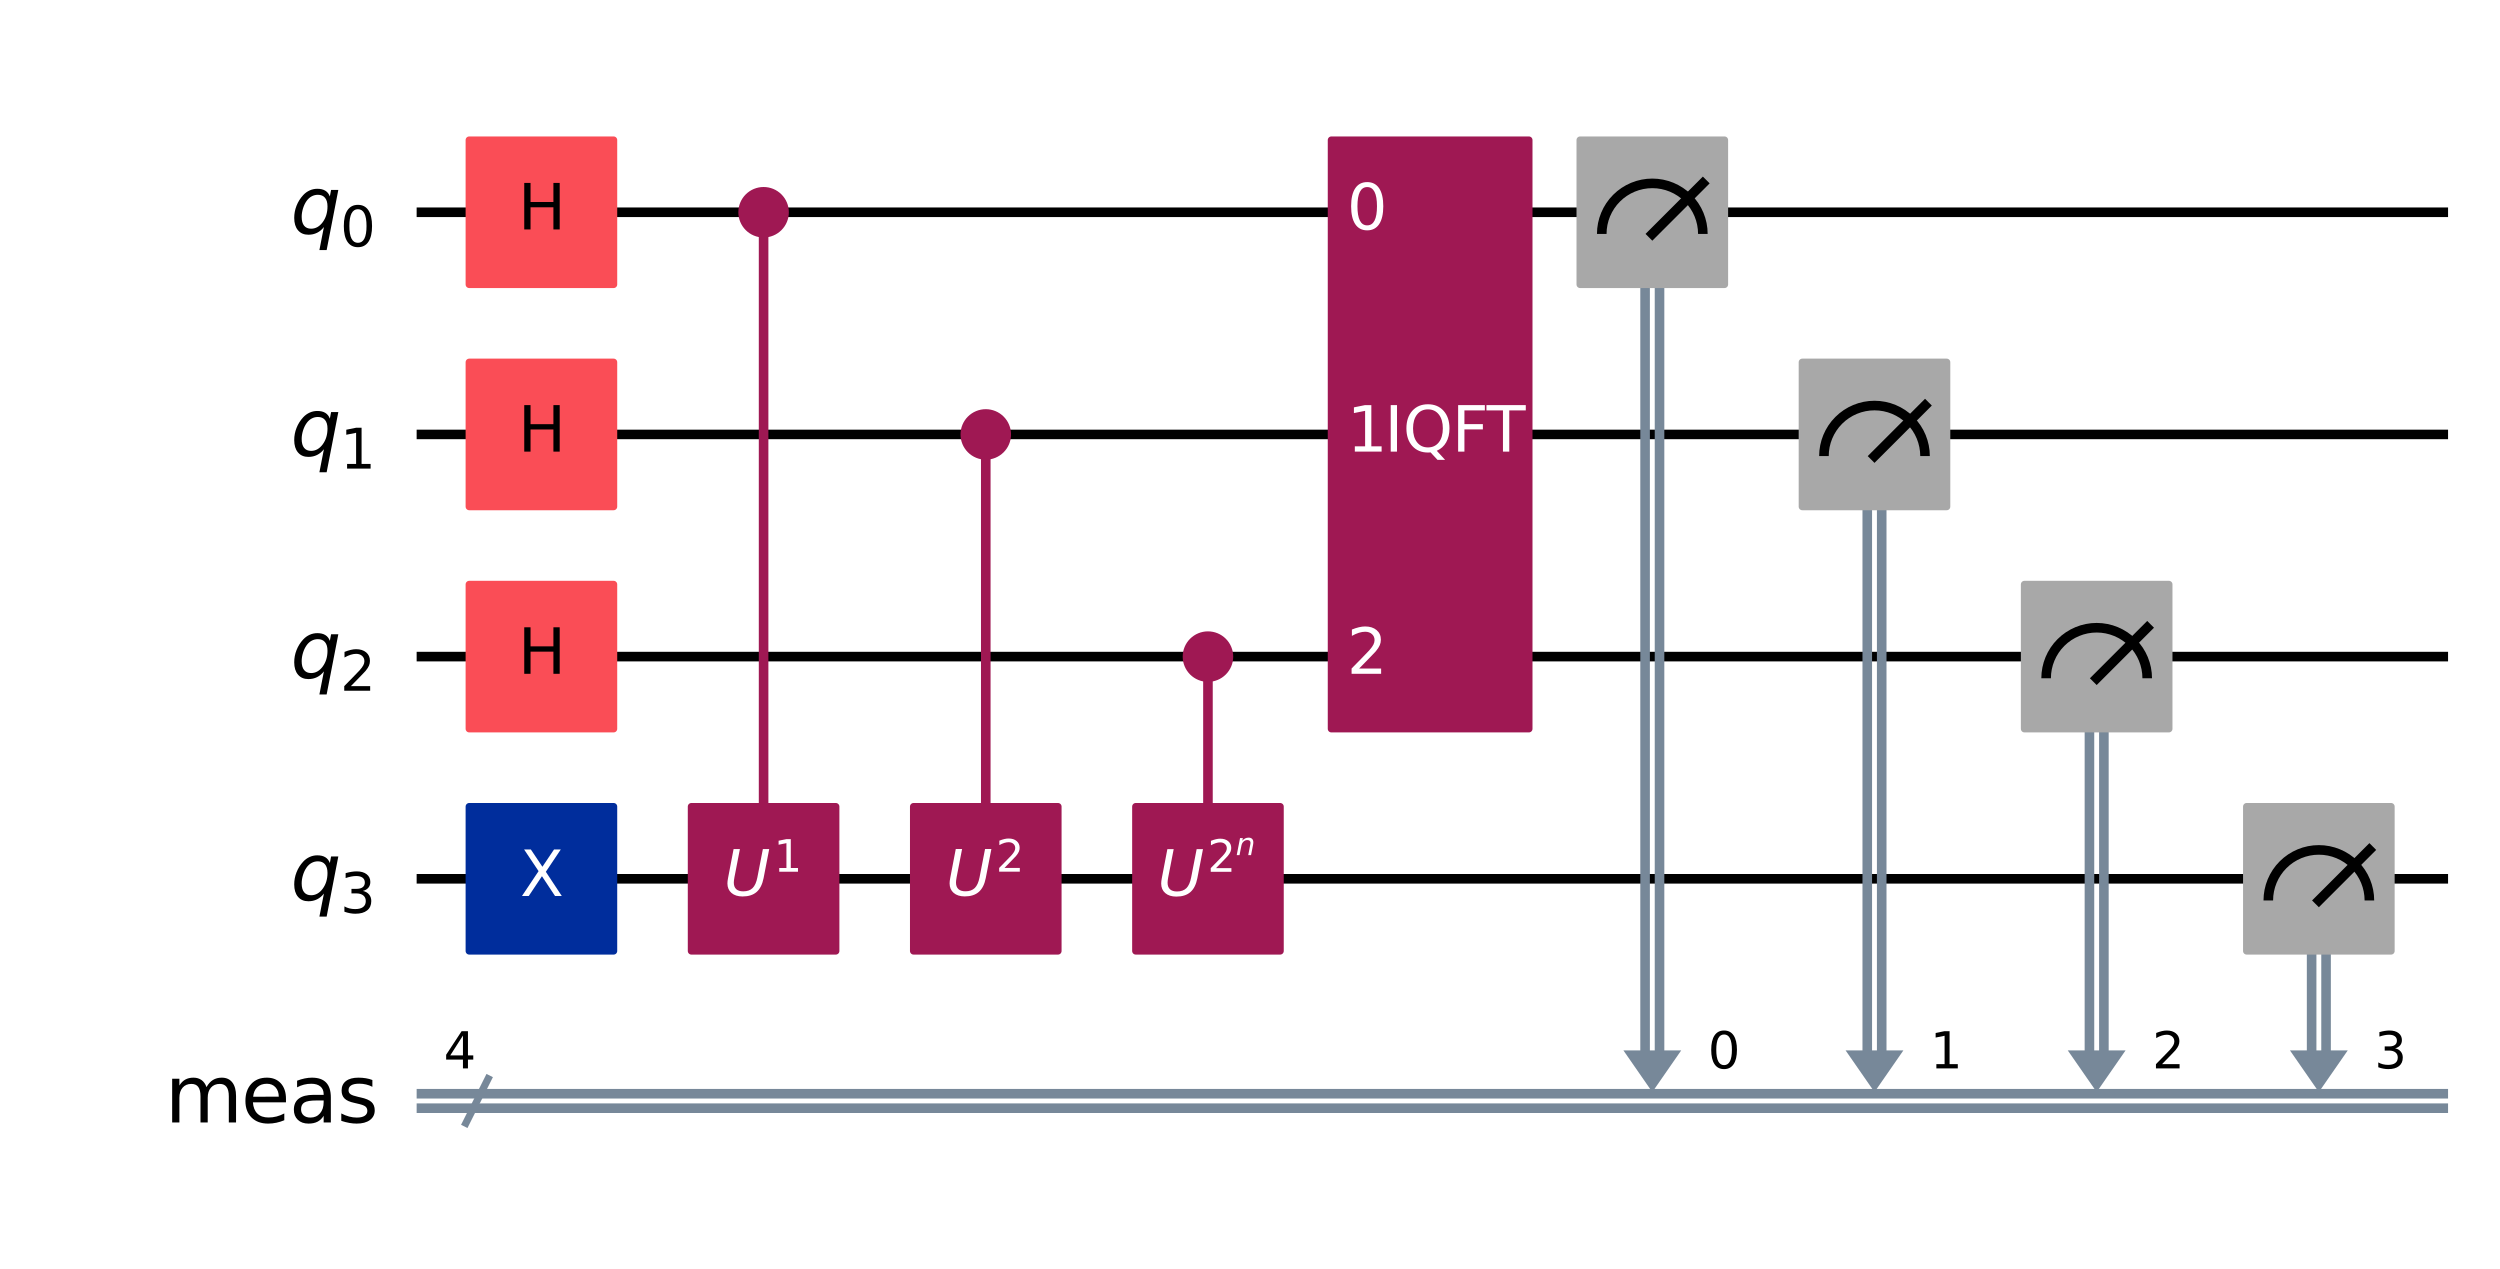 <?xml version="1.0" encoding="utf-8" standalone="no"?>
<!DOCTYPE svg PUBLIC "-//W3C//DTD SVG 1.1//EN"
  "http://www.w3.org/Graphics/SVG/1.1/DTD/svg11.dtd">
<svg xmlns:xlink="http://www.w3.org/1999/xlink" width="521.583pt" height="264.712pt" viewBox="0 0 521.583 264.712" xmlns="http://www.w3.org/2000/svg" version="1.1">
 <defs>
  <style type="text/css">*{stroke-linejoin: round; stroke-linecap: butt}</style>
 </defs>
 <g id="figure_1">
  <g id="patch_1">
   <path d="M 0 264.712 
L 521.583 264.712 
L 521.583 0 
L 0 0 
z
" style="fill: #ffffff"/>
  </g>
  <g id="axes_1">
   <g id="line2d_1">
    <path d="M 87.926 44.283 
L 509.747 44.283 
" clip-path="url(#p7ff937633e)" style="fill: none; stroke: #000000; stroke-width: 2; stroke-linecap: square"/>
   </g>
   <g id="line2d_2">
    <path d="M 87.926 90.637 
L 509.747 90.637 
" clip-path="url(#p7ff937633e)" style="fill: none; stroke: #000000; stroke-width: 2; stroke-linecap: square"/>
   </g>
   <g id="line2d_3">
    <path d="M 87.926 136.991 
L 509.747 136.991 
" clip-path="url(#p7ff937633e)" style="fill: none; stroke: #000000; stroke-width: 2; stroke-linecap: square"/>
   </g>
   <g id="line2d_4">
    <path d="M 87.926 183.345 
L 509.747 183.345 
" clip-path="url(#p7ff937633e)" style="fill: none; stroke: #000000; stroke-width: 2; stroke-linecap: square"/>
   </g>
   <g id="line2d_5">
    <path d="M 97.197 234.335 
L 101.832 225.064 
" clip-path="url(#p7ff937633e)" style="fill: none; stroke: #778899; stroke-width: 1.5; stroke-linecap: square"/>
   </g>
   <g id="line2d_6">
    <path d="M 87.926 228.193 
L 509.747 228.193 
" clip-path="url(#p7ff937633e)" style="fill: none; stroke: #778899; stroke-width: 2; stroke-linecap: square"/>
   </g>
   <g id="line2d_7">
    <path d="M 87.926 231.206 
L 509.747 231.206 
" clip-path="url(#p7ff937633e)" style="fill: none; stroke: #778899; stroke-width: 2; stroke-linecap: square"/>
   </g>
   <g id="patch_2">
    <path d="M 338.701 219.154 
L 350.753 219.154 
L 344.727 227.845 
z
" clip-path="url(#p7ff937633e)" style="fill: #778899"/>
   </g>
   <g id="patch_3">
    <path d="M 385.055 219.154 
L 397.107 219.154 
L 391.081 227.845 
z
" clip-path="url(#p7ff937633e)" style="fill: #778899"/>
   </g>
   <g id="patch_4">
    <path d="M 431.409 219.154 
L 443.461 219.154 
L 437.435 227.845 
z
" clip-path="url(#p7ff937633e)" style="fill: #778899"/>
   </g>
   <g id="patch_5">
    <path d="M 477.763 219.154 
L 489.815 219.154 
L 483.789 227.845 
z
" clip-path="url(#p7ff937633e)" style="fill: #778899"/>
   </g>
   <g id="patch_6">
    <path d="M 83.29 21.106 
L -1075.56 21.106 
L -1075.56 299.23 
L 83.29 299.23 
z
" clip-path="url(#p7ff937633e)" style="fill: #ffffff; stroke: #ffffff; stroke-width: 1.5; stroke-linejoin: miter"/>
   </g>
   <g id="line2d_8">
    <path d="M 159.311 183.345 
L 159.311 44.283 
" clip-path="url(#p7ff937633e)" style="fill: none; stroke: #9f1853; stroke-width: 2; stroke-linecap: square"/>
   </g>
   <g id="line2d_9">
    <path d="M 205.665 183.345 
L 205.665 90.637 
" clip-path="url(#p7ff937633e)" style="fill: none; stroke: #9f1853; stroke-width: 2; stroke-linecap: square"/>
   </g>
   <g id="line2d_10">
    <path d="M 252.019 183.345 
L 252.019 136.991 
" clip-path="url(#p7ff937633e)" style="fill: none; stroke: #9f1853; stroke-width: 2; stroke-linecap: square"/>
   </g>
   <g id="line2d_11">
    <path d="M 346.233 44.283 
L 346.233 219.154 
" clip-path="url(#p7ff937633e)" style="fill: none; stroke: #778899; stroke-width: 2; stroke-linecap: square"/>
   </g>
   <g id="line2d_12">
    <path d="M 343.22 44.283 
L 343.22 219.154 
" clip-path="url(#p7ff937633e)" style="fill: none; stroke: #778899; stroke-width: 2; stroke-linecap: square"/>
   </g>
   <g id="line2d_13">
    <path d="M 392.587 90.637 
L 392.587 219.154 
" clip-path="url(#p7ff937633e)" style="fill: none; stroke: #778899; stroke-width: 2; stroke-linecap: square"/>
   </g>
   <g id="line2d_14">
    <path d="M 389.574 90.637 
L 389.574 219.154 
" clip-path="url(#p7ff937633e)" style="fill: none; stroke: #778899; stroke-width: 2; stroke-linecap: square"/>
   </g>
   <g id="line2d_15">
    <path d="M 438.941 136.991 
L 438.941 219.154 
" clip-path="url(#p7ff937633e)" style="fill: none; stroke: #778899; stroke-width: 2; stroke-linecap: square"/>
   </g>
   <g id="line2d_16">
    <path d="M 435.928 136.991 
L 435.928 219.154 
" clip-path="url(#p7ff937633e)" style="fill: none; stroke: #778899; stroke-width: 2; stroke-linecap: square"/>
   </g>
   <g id="line2d_17">
    <path d="M 485.295 183.345 
L 485.295 219.154 
" clip-path="url(#p7ff937633e)" style="fill: none; stroke: #778899; stroke-width: 2; stroke-linecap: square"/>
   </g>
   <g id="line2d_18">
    <path d="M 482.282 183.345 
L 482.282 219.154 
" clip-path="url(#p7ff937633e)" style="fill: none; stroke: #778899; stroke-width: 2; stroke-linecap: square"/>
   </g>
   <g id="patch_7">
    <path d="M 97.892 59.348 
L 128.022 59.348 
L 128.022 29.218 
L 97.892 29.218 
z
" clip-path="url(#p7ff937633e)" style="fill: #fa4d56; stroke: #fa4d56; stroke-width: 1.5; stroke-linejoin: miter"/>
   </g>
   <g id="patch_8">
    <path d="M 97.892 105.702 
L 128.022 105.702 
L 128.022 75.572 
L 97.892 75.572 
z
" clip-path="url(#p7ff937633e)" style="fill: #fa4d56; stroke: #fa4d56; stroke-width: 1.5; stroke-linejoin: miter"/>
   </g>
   <g id="patch_9">
    <path d="M 97.892 152.056 
L 128.022 152.056 
L 128.022 121.926 
L 97.892 121.926 
z
" clip-path="url(#p7ff937633e)" style="fill: #fa4d56; stroke: #fa4d56; stroke-width: 1.5; stroke-linejoin: miter"/>
   </g>
   <g id="patch_10">
    <path d="M 97.892 198.41 
L 128.022 198.41 
L 128.022 168.28 
L 97.892 168.28 
z
" clip-path="url(#p7ff937633e)" style="fill: #002d9c; stroke: #002d9c; stroke-width: 1.5; stroke-linejoin: miter"/>
   </g>
   <g id="patch_11">
    <path d="M 159.311 48.803 
C 160.509 48.803 161.659 48.327 162.507 47.479 
C 163.354 46.631 163.83 45.482 163.83 44.283 
C 163.83 43.085 163.354 41.935 162.507 41.087 
C 161.659 40.24 160.509 39.764 159.311 39.764 
C 158.112 39.764 156.963 40.24 156.115 41.087 
C 155.268 41.935 154.791 43.085 154.791 44.283 
C 154.791 45.482 155.268 46.631 156.115 47.479 
C 156.963 48.327 158.112 48.803 159.311 48.803 
z
" clip-path="url(#p7ff937633e)" style="fill: #9f1853; stroke: #9f1853; stroke-width: 1.5; stroke-linejoin: miter"/>
   </g>
   <g id="patch_12">
    <path d="M 144.246 198.41 
L 174.376 198.41 
L 174.376 168.28 
L 144.246 168.28 
z
" clip-path="url(#p7ff937633e)" style="fill: #9f1853; stroke: #9f1853; stroke-width: 1.5; stroke-linejoin: miter"/>
   </g>
   <g id="patch_13">
    <path d="M 205.665 95.157 
C 206.863 95.157 208.013 94.681 208.861 93.833 
C 209.708 92.985 210.184 91.836 210.184 90.637 
C 210.184 89.439 209.708 88.289 208.861 87.441 
C 208.013 86.594 206.863 86.118 205.665 86.118 
C 204.466 86.118 203.317 86.594 202.469 87.441 
C 201.622 88.289 201.145 89.439 201.145 90.637 
C 201.145 91.836 201.622 92.985 202.469 93.833 
C 203.317 94.681 204.466 95.157 205.665 95.157 
z
" clip-path="url(#p7ff937633e)" style="fill: #9f1853; stroke: #9f1853; stroke-width: 1.5; stroke-linejoin: miter"/>
   </g>
   <g id="patch_14">
    <path d="M 190.6 198.41 
L 220.73 198.41 
L 220.73 168.28 
L 190.6 168.28 
z
" clip-path="url(#p7ff937633e)" style="fill: #9f1853; stroke: #9f1853; stroke-width: 1.5; stroke-linejoin: miter"/>
   </g>
   <g id="patch_15">
    <path d="M 252.019 141.511 
C 253.217 141.511 254.367 141.035 255.215 140.187 
C 256.062 139.339 256.538 138.19 256.538 136.991 
C 256.538 135.793 256.062 134.643 255.215 133.795 
C 254.367 132.948 253.217 132.472 252.019 132.472 
C 250.82 132.472 249.671 132.948 248.823 133.795 
C 247.976 134.643 247.499 135.793 247.499 136.991 
C 247.499 138.19 247.976 139.339 248.823 140.187 
C 249.671 141.035 250.82 141.511 252.019 141.511 
z
" clip-path="url(#p7ff937633e)" style="fill: #9f1853; stroke: #9f1853; stroke-width: 1.5; stroke-linejoin: miter"/>
   </g>
   <g id="patch_16">
    <path d="M 236.954 198.41 
L 267.084 198.41 
L 267.084 168.28 
L 236.954 168.28 
z
" clip-path="url(#p7ff937633e)" style="fill: #9f1853; stroke: #9f1853; stroke-width: 1.5; stroke-linejoin: miter"/>
   </g>
   <g id="patch_17">
    <path d="M 277.766 152.056 
L 318.98 152.056 
L 318.98 29.218 
L 277.766 29.218 
z
" clip-path="url(#p7ff937633e)" style="fill: #9f1853; stroke: #9f1853; stroke-width: 1.5; stroke-linejoin: miter"/>
   </g>
   <g id="patch_18">
    <path d="M 329.662 59.348 
L 359.792 59.348 
L 359.792 29.218 
L 329.662 29.218 
z
" clip-path="url(#p7ff937633e)" style="fill: #a8a8a8; stroke: #a8a8a8; stroke-width: 1.5; stroke-linejoin: miter"/>
   </g>
   <g id="patch_19">
    <path d="M 355.272 48.803 
C 355.272 46.007 354.161 43.323 352.184 41.346 
C 350.207 39.369 347.523 38.257 344.727 38.257 
C 341.931 38.257 339.247 39.369 337.27 41.346 
C 335.293 43.323 334.181 46.007 334.181 48.803 
" clip-path="url(#p7ff937633e)" style="fill: none; stroke: #000000; stroke-width: 2; stroke-linejoin: miter"/>
   </g>
   <g id="line2d_19">
    <path d="M 344.727 48.803 
L 355.272 38.257 
" clip-path="url(#p7ff937633e)" style="fill: none; stroke: #000000; stroke-width: 2; stroke-linecap: square"/>
   </g>
   <g id="patch_20">
    <path d="M 376.016 105.702 
L 406.146 105.702 
L 406.146 75.572 
L 376.016 75.572 
z
" clip-path="url(#p7ff937633e)" style="fill: #a8a8a8; stroke: #a8a8a8; stroke-width: 1.5; stroke-linejoin: miter"/>
   </g>
   <g id="patch_21">
    <path d="M 401.626 95.157 
C 401.626 92.361 400.515 89.677 398.538 87.7 
C 396.561 85.723 393.877 84.611 391.081 84.611 
C 388.285 84.611 385.601 85.723 383.624 87.7 
C 381.647 89.677 380.535 92.361 380.535 95.157 
" clip-path="url(#p7ff937633e)" style="fill: none; stroke: #000000; stroke-width: 2; stroke-linejoin: miter"/>
   </g>
   <g id="line2d_20">
    <path d="M 391.081 95.157 
L 401.626 84.611 
" clip-path="url(#p7ff937633e)" style="fill: none; stroke: #000000; stroke-width: 2; stroke-linecap: square"/>
   </g>
   <g id="patch_22">
    <path d="M 422.37 152.056 
L 452.5 152.056 
L 452.5 121.926 
L 422.37 121.926 
z
" clip-path="url(#p7ff937633e)" style="fill: #a8a8a8; stroke: #a8a8a8; stroke-width: 1.5; stroke-linejoin: miter"/>
   </g>
   <g id="patch_23">
    <path d="M 447.98 141.511 
C 447.98 138.715 446.869 136.031 444.892 134.054 
C 442.915 132.077 440.231 130.965 437.435 130.965 
C 434.639 130.965 431.955 132.077 429.978 134.054 
C 428.001 136.031 426.889 138.715 426.889 141.511 
" clip-path="url(#p7ff937633e)" style="fill: none; stroke: #000000; stroke-width: 2; stroke-linejoin: miter"/>
   </g>
   <g id="line2d_21">
    <path d="M 437.435 141.511 
L 447.98 130.965 
" clip-path="url(#p7ff937633e)" style="fill: none; stroke: #000000; stroke-width: 2; stroke-linecap: square"/>
   </g>
   <g id="patch_24">
    <path d="M 468.724 198.41 
L 498.854 198.41 
L 498.854 168.28 
L 468.724 168.28 
z
" clip-path="url(#p7ff937633e)" style="fill: #a8a8a8; stroke: #a8a8a8; stroke-width: 1.5; stroke-linejoin: miter"/>
   </g>
   <g id="patch_25">
    <path d="M 494.334 187.865 
C 494.334 185.069 493.223 182.385 491.246 180.408 
C 489.269 178.431 486.585 177.319 483.789 177.319 
C 480.993 177.319 478.309 178.431 476.332 180.408 
C 474.355 182.385 473.243 185.069 473.243 187.865 
" clip-path="url(#p7ff937633e)" style="fill: none; stroke: #000000; stroke-width: 2; stroke-linejoin: miter"/>
   </g>
   <g id="line2d_22">
    <path d="M 483.789 187.865 
L 494.334 177.319 
" clip-path="url(#p7ff937633e)" style="fill: none; stroke: #000000; stroke-width: 2; stroke-linecap: square"/>
   </g>
   <g id="text_1">
    <g clip-path="url(#p7ff937633e)">
     <!-- ${q}_{0}$ -->
     <g transform="translate(60.617 48.734) scale(0.163 -0.163)">
      <defs>
       <path id="DejaVuSans-Oblique-71" d="M 2669 525 
Q 2438 222 2123 65 
Q 1809 -91 1428 -91 
Q 897 -91 595 267 
Q 294 625 294 1253 
Q 294 1759 480 2231 
Q 666 2703 1013 3078 
Q 1238 3322 1530 3453 
Q 1822 3584 2144 3584 
Q 2531 3584 2781 3431 
Q 3031 3278 3144 2969 
L 3244 3494 
L 3822 3494 
L 2888 -1319 
L 2309 -1319 
L 2669 525 
z
M 891 1338 
Q 891 875 1084 633 
Q 1278 391 1644 391 
Q 2188 391 2572 911 
Q 2956 1431 2956 2175 
Q 2956 2625 2757 2864 
Q 2559 3103 2188 3103 
Q 1916 3103 1684 2976 
Q 1453 2850 1281 2606 
Q 1100 2350 995 2006 
Q 891 1663 891 1338 
z
" transform="scale(0.016)"/>
       <path id="DejaVuSans-30" d="M 2034 4250 
Q 1547 4250 1301 3770 
Q 1056 3291 1056 2328 
Q 1056 1369 1301 889 
Q 1547 409 2034 409 
Q 2525 409 2770 889 
Q 3016 1369 3016 2328 
Q 3016 3291 2770 3770 
Q 2525 4250 2034 4250 
z
M 2034 4750 
Q 2819 4750 3233 4129 
Q 3647 3509 3647 2328 
Q 3647 1150 3233 529 
Q 2819 -91 2034 -91 
Q 1250 -91 836 529 
Q 422 1150 422 2328 
Q 422 3509 836 4129 
Q 1250 4750 2034 4750 
z
" transform="scale(0.016)"/>
      </defs>
      <use xlink:href="#DejaVuSans-Oblique-71"/>
      <use xlink:href="#DejaVuSans-30" transform="translate(63.477 -16.406) scale(0.7)"/>
     </g>
    </g>
   </g>
   <g id="text_2">
    <g clip-path="url(#p7ff937633e)">
     <!-- ${q}_{1}$ -->
     <g transform="translate(60.617 95.088) scale(0.163 -0.163)">
      <defs>
       <path id="DejaVuSans-31" d="M 794 531 
L 1825 531 
L 1825 4091 
L 703 3866 
L 703 4441 
L 1819 4666 
L 2450 4666 
L 2450 531 
L 3481 531 
L 3481 0 
L 794 0 
L 794 531 
z
" transform="scale(0.016)"/>
      </defs>
      <use xlink:href="#DejaVuSans-Oblique-71"/>
      <use xlink:href="#DejaVuSans-31" transform="translate(63.477 -16.406) scale(0.7)"/>
     </g>
    </g>
   </g>
   <g id="text_3">
    <g clip-path="url(#p7ff937633e)">
     <!-- ${q}_{2}$ -->
     <g transform="translate(60.617 141.442) scale(0.163 -0.163)">
      <defs>
       <path id="DejaVuSans-32" d="M 1228 531 
L 3431 531 
L 3431 0 
L 469 0 
L 469 531 
Q 828 903 1448 1529 
Q 2069 2156 2228 2338 
Q 2531 2678 2651 2914 
Q 2772 3150 2772 3378 
Q 2772 3750 2511 3984 
Q 2250 4219 1831 4219 
Q 1534 4219 1204 4116 
Q 875 4013 500 3803 
L 500 4441 
Q 881 4594 1212 4672 
Q 1544 4750 1819 4750 
Q 2544 4750 2975 4387 
Q 3406 4025 3406 3419 
Q 3406 3131 3298 2873 
Q 3191 2616 2906 2266 
Q 2828 2175 2409 1742 
Q 1991 1309 1228 531 
z
" transform="scale(0.016)"/>
      </defs>
      <use xlink:href="#DejaVuSans-Oblique-71"/>
      <use xlink:href="#DejaVuSans-32" transform="translate(63.477 -16.406) scale(0.7)"/>
     </g>
    </g>
   </g>
   <g id="text_4">
    <g clip-path="url(#p7ff937633e)">
     <!-- ${q}_{3}$ -->
     <g transform="translate(60.617 187.796) scale(0.163 -0.163)">
      <defs>
       <path id="DejaVuSans-33" d="M 2597 2516 
Q 3050 2419 3304 2112 
Q 3559 1806 3559 1356 
Q 3559 666 3084 287 
Q 2609 -91 1734 -91 
Q 1441 -91 1130 -33 
Q 819 25 488 141 
L 488 750 
Q 750 597 1062 519 
Q 1375 441 1716 441 
Q 2309 441 2620 675 
Q 2931 909 2931 1356 
Q 2931 1769 2642 2001 
Q 2353 2234 1838 2234 
L 1294 2234 
L 1294 2753 
L 1863 2753 
Q 2328 2753 2575 2939 
Q 2822 3125 2822 3475 
Q 2822 3834 2567 4026 
Q 2313 4219 1838 4219 
Q 1578 4219 1281 4162 
Q 984 4106 628 3988 
L 628 4550 
Q 988 4650 1302 4700 
Q 1616 4750 1894 4750 
Q 2613 4750 3031 4423 
Q 3450 4097 3450 3541 
Q 3450 3153 3228 2886 
Q 3006 2619 2597 2516 
z
" transform="scale(0.016)"/>
      </defs>
      <use xlink:href="#DejaVuSans-Oblique-71"/>
      <use xlink:href="#DejaVuSans-33" transform="translate(63.477 -16.406) scale(0.7)"/>
     </g>
    </g>
   </g>
   <g id="text_5">
    <g clip-path="url(#p7ff937633e)">
     <!-- 4 -->
     <g transform="translate(92.561 222.901) scale(0.104 -0.104)">
      <defs>
       <path id="DejaVuSans-34" d="M 2419 4116 
L 825 1625 
L 2419 1625 
L 2419 4116 
z
M 2253 4666 
L 3047 4666 
L 3047 1625 
L 3713 1625 
L 3713 1100 
L 3047 1100 
L 3047 0 
L 2419 0 
L 2419 1100 
L 313 1100 
L 313 1709 
L 2253 4666 
z
" transform="scale(0.016)"/>
      </defs>
      <use xlink:href="#DejaVuSans-34"/>
     </g>
    </g>
   </g>
   <g id="text_6">
    <g clip-path="url(#p7ff937633e)">
     <!-- meas -->
     <g transform="translate(34.404 234.183) scale(0.163 -0.163)">
      <defs>
       <path id="DejaVuSans-6d" d="M 3328 2828 
Q 3544 3216 3844 3400 
Q 4144 3584 4550 3584 
Q 5097 3584 5394 3201 
Q 5691 2819 5691 2113 
L 5691 0 
L 5113 0 
L 5113 2094 
Q 5113 2597 4934 2840 
Q 4756 3084 4391 3084 
Q 3944 3084 3684 2787 
Q 3425 2491 3425 1978 
L 3425 0 
L 2847 0 
L 2847 2094 
Q 2847 2600 2669 2842 
Q 2491 3084 2119 3084 
Q 1678 3084 1418 2786 
Q 1159 2488 1159 1978 
L 1159 0 
L 581 0 
L 581 3500 
L 1159 3500 
L 1159 2956 
Q 1356 3278 1631 3431 
Q 1906 3584 2284 3584 
Q 2666 3584 2933 3390 
Q 3200 3197 3328 2828 
z
" transform="scale(0.016)"/>
       <path id="DejaVuSans-65" d="M 3597 1894 
L 3597 1613 
L 953 1613 
Q 991 1019 1311 708 
Q 1631 397 2203 397 
Q 2534 397 2845 478 
Q 3156 559 3463 722 
L 3463 178 
Q 3153 47 2828 -22 
Q 2503 -91 2169 -91 
Q 1331 -91 842 396 
Q 353 884 353 1716 
Q 353 2575 817 3079 
Q 1281 3584 2069 3584 
Q 2775 3584 3186 3129 
Q 3597 2675 3597 1894 
z
M 3022 2063 
Q 3016 2534 2758 2815 
Q 2500 3097 2075 3097 
Q 1594 3097 1305 2825 
Q 1016 2553 972 2059 
L 3022 2063 
z
" transform="scale(0.016)"/>
       <path id="DejaVuSans-61" d="M 2194 1759 
Q 1497 1759 1228 1600 
Q 959 1441 959 1056 
Q 959 750 1161 570 
Q 1363 391 1709 391 
Q 2188 391 2477 730 
Q 2766 1069 2766 1631 
L 2766 1759 
L 2194 1759 
z
M 3341 1997 
L 3341 0 
L 2766 0 
L 2766 531 
Q 2569 213 2275 61 
Q 1981 -91 1556 -91 
Q 1019 -91 701 211 
Q 384 513 384 1019 
Q 384 1609 779 1909 
Q 1175 2209 1959 2209 
L 2766 2209 
L 2766 2266 
Q 2766 2663 2505 2880 
Q 2244 3097 1772 3097 
Q 1472 3097 1187 3025 
Q 903 2953 641 2809 
L 641 3341 
Q 956 3463 1253 3523 
Q 1550 3584 1831 3584 
Q 2591 3584 2966 3190 
Q 3341 2797 3341 1997 
z
" transform="scale(0.016)"/>
       <path id="DejaVuSans-73" d="M 2834 3397 
L 2834 2853 
Q 2591 2978 2328 3040 
Q 2066 3103 1784 3103 
Q 1356 3103 1142 2972 
Q 928 2841 928 2578 
Q 928 2378 1081 2264 
Q 1234 2150 1697 2047 
L 1894 2003 
Q 2506 1872 2764 1633 
Q 3022 1394 3022 966 
Q 3022 478 2636 193 
Q 2250 -91 1575 -91 
Q 1294 -91 989 -36 
Q 684 19 347 128 
L 347 722 
Q 666 556 975 473 
Q 1284 391 1588 391 
Q 1994 391 2212 530 
Q 2431 669 2431 922 
Q 2431 1156 2273 1281 
Q 2116 1406 1581 1522 
L 1381 1569 
Q 847 1681 609 1914 
Q 372 2147 372 2553 
Q 372 3047 722 3315 
Q 1072 3584 1716 3584 
Q 2034 3584 2315 3537 
Q 2597 3491 2834 3397 
z
" transform="scale(0.016)"/>
      </defs>
      <use xlink:href="#DejaVuSans-6d"/>
      <use xlink:href="#DejaVuSans-65" x="97.412"/>
      <use xlink:href="#DejaVuSans-61" x="158.936"/>
      <use xlink:href="#DejaVuSans-73" x="220.215"/>
     </g>
    </g>
   </g>
   <g id="text_7">
    <g clip-path="url(#p7ff937633e)">
     <!-- H -->
     <g transform="translate(108.069 47.87) scale(0.13 -0.13)">
      <defs>
       <path id="DejaVuSans-48" d="M 628 4666 
L 1259 4666 
L 1259 2753 
L 3553 2753 
L 3553 4666 
L 4184 4666 
L 4184 0 
L 3553 0 
L 3553 2222 
L 1259 2222 
L 1259 0 
L 628 0 
L 628 4666 
z
" transform="scale(0.016)"/>
      </defs>
      <use xlink:href="#DejaVuSans-48"/>
     </g>
    </g>
   </g>
   <g id="text_8">
    <g clip-path="url(#p7ff937633e)">
     <!-- H -->
     <g transform="translate(108.069 94.224) scale(0.13 -0.13)">
      <use xlink:href="#DejaVuSans-48"/>
     </g>
    </g>
   </g>
   <g id="text_9">
    <g clip-path="url(#p7ff937633e)">
     <!-- H -->
     <g transform="translate(108.069 140.578) scale(0.13 -0.13)">
      <use xlink:href="#DejaVuSans-48"/>
     </g>
    </g>
   </g>
   <g id="text_10">
    <g clip-path="url(#p7ff937633e)">
     <!-- X -->
     <g style="fill: #ffffff" transform="translate(108.504 186.932) scale(0.13 -0.13)">
      <defs>
       <path id="DejaVuSans-58" d="M 403 4666 
L 1081 4666 
L 2241 2931 
L 3406 4666 
L 4084 4666 
L 2584 2425 
L 4184 0 
L 3506 0 
L 2194 1984 
L 872 0 
L 191 0 
L 1856 2491 
L 403 4666 
z
" transform="scale(0.016)"/>
      </defs>
      <use xlink:href="#DejaVuSans-58"/>
     </g>
    </g>
   </g>
   <g id="text_11">
    <g clip-path="url(#p7ff937633e)">
     <!-- $U^1$ -->
     <g style="fill: #ffffff" transform="translate(150.991 186.932) scale(0.13 -0.13)">
      <defs>
       <path id="DejaVuSans-Oblique-55" d="M 991 4666 
L 1625 4666 
L 1075 1831 
Q 1041 1641 1027 1517 
Q 1013 1394 1013 1300 
Q 1013 869 1253 645 
Q 1494 422 1959 422 
Q 2563 422 2898 753 
Q 3234 1084 3378 1831 
L 3928 4666 
L 4563 4666 
L 4000 1753 
Q 3816 809 3300 359 
Q 2784 -91 1888 -91 
Q 1188 -91 780 261 
Q 372 613 372 1216 
Q 372 1325 387 1461 
Q 403 1597 434 1753 
L 991 4666 
z
" transform="scale(0.016)"/>
      </defs>
      <use xlink:href="#DejaVuSans-Oblique-55" transform="translate(0 0.684)"/>
      <use xlink:href="#DejaVuSans-31" transform="translate(80.21 38.966) scale(0.7)"/>
     </g>
    </g>
   </g>
   <g id="text_12">
    <g clip-path="url(#p7ff937633e)">
     <!-- $U^2$ -->
     <g style="fill: #ffffff" transform="translate(197.345 186.932) scale(0.13 -0.13)">
      <use xlink:href="#DejaVuSans-Oblique-55" transform="translate(0 0.766)"/>
      <use xlink:href="#DejaVuSans-32" transform="translate(80.21 39.047) scale(0.7)"/>
     </g>
    </g>
   </g>
   <g id="text_13">
    <g clip-path="url(#p7ff937633e)">
     <!-- $U^{2^n}$ -->
     <g style="fill: #ffffff" transform="translate(241.489 186.932) scale(0.13 -0.13)">
      <defs>
       <path id="DejaVuSans-Oblique-6e" d="M 3566 2113 
L 3156 0 
L 2578 0 
L 2988 2091 
Q 3016 2238 3031 2350 
Q 3047 2463 3047 2528 
Q 3047 2791 2881 2937 
Q 2716 3084 2419 3084 
Q 1956 3084 1622 2776 
Q 1288 2469 1184 1941 
L 800 0 
L 225 0 
L 903 3500 
L 1478 3500 
L 1363 2950 
Q 1603 3253 1940 3418 
Q 2278 3584 2650 3584 
Q 3113 3584 3367 3334 
Q 3622 3084 3622 2631 
Q 3622 2519 3608 2391 
Q 3594 2263 3566 2113 
z
" transform="scale(0.016)"/>
      </defs>
      <use xlink:href="#DejaVuSans-Oblique-55" transform="translate(0 0.482)"/>
      <use xlink:href="#DejaVuSans-32" transform="translate(80.21 38.763) scale(0.7)"/>
      <use xlink:href="#DejaVuSans-Oblique-6e" transform="translate(125.416 65.56) scale(0.49)"/>
     </g>
    </g>
   </g>
   <g id="text_14">
    <g clip-path="url(#p7ff937633e)">
     <!-- 0 -->
     <g style="fill: #ffffff" transform="translate(281.011 47.87) scale(0.13 -0.13)">
      <use xlink:href="#DejaVuSans-30"/>
     </g>
    </g>
   </g>
   <g id="text_15">
    <g clip-path="url(#p7ff937633e)">
     <!-- 1 -->
     <g style="fill: #ffffff" transform="translate(281.011 94.224) scale(0.13 -0.13)">
      <use xlink:href="#DejaVuSans-31"/>
     </g>
    </g>
   </g>
   <g id="text_16">
    <g clip-path="url(#p7ff937633e)">
     <!-- 2 -->
     <g style="fill: #ffffff" transform="translate(281.011 140.578) scale(0.13 -0.13)">
      <use xlink:href="#DejaVuSans-32"/>
     </g>
    </g>
   </g>
   <g id="text_17">
    <g clip-path="url(#p7ff937633e)">
     <!-- IQFT -->
     <g style="fill: #ffffff" transform="translate(288.843 94.224) scale(0.13 -0.13)">
      <defs>
       <path id="DejaVuSans-49" d="M 628 4666 
L 1259 4666 
L 1259 0 
L 628 0 
L 628 4666 
z
" transform="scale(0.016)"/>
       <path id="DejaVuSans-51" d="M 2522 4238 
Q 1834 4238 1429 3725 
Q 1025 3213 1025 2328 
Q 1025 1447 1429 934 
Q 1834 422 2522 422 
Q 3209 422 3611 934 
Q 4013 1447 4013 2328 
Q 4013 3213 3611 3725 
Q 3209 4238 2522 4238 
z
M 3406 84 
L 4238 -825 
L 3475 -825 
L 2784 -78 
Q 2681 -84 2626 -87 
Q 2572 -91 2522 -91 
Q 1538 -91 948 567 
Q 359 1225 359 2328 
Q 359 3434 948 4092 
Q 1538 4750 2522 4750 
Q 3503 4750 4090 4092 
Q 4678 3434 4678 2328 
Q 4678 1516 4351 937 
Q 4025 359 3406 84 
z
" transform="scale(0.016)"/>
       <path id="DejaVuSans-46" d="M 628 4666 
L 3309 4666 
L 3309 4134 
L 1259 4134 
L 1259 2759 
L 3109 2759 
L 3109 2228 
L 1259 2228 
L 1259 0 
L 628 0 
L 628 4666 
z
" transform="scale(0.016)"/>
       <path id="DejaVuSans-54" d="M -19 4666 
L 3928 4666 
L 3928 4134 
L 2272 4134 
L 2272 0 
L 1638 0 
L 1638 4134 
L -19 4134 
L -19 4666 
z
" transform="scale(0.016)"/>
      </defs>
      <use xlink:href="#DejaVuSans-49"/>
      <use xlink:href="#DejaVuSans-51" x="29.492"/>
      <use xlink:href="#DejaVuSans-46" x="108.203"/>
      <use xlink:href="#DejaVuSans-54" x="163.973"/>
     </g>
    </g>
   </g>
   <g id="text_18">
    <g clip-path="url(#p7ff937633e)">
     <!-- 0 -->
     <g transform="translate(356.315 222.901) scale(0.104 -0.104)">
      <use xlink:href="#DejaVuSans-30"/>
     </g>
    </g>
   </g>
   <g id="text_19">
    <g clip-path="url(#p7ff937633e)">
     <!-- 1 -->
     <g transform="translate(402.669 222.901) scale(0.104 -0.104)">
      <use xlink:href="#DejaVuSans-31"/>
     </g>
    </g>
   </g>
   <g id="text_20">
    <g clip-path="url(#p7ff937633e)">
     <!-- 2 -->
     <g transform="translate(449.023 222.901) scale(0.104 -0.104)">
      <use xlink:href="#DejaVuSans-32"/>
     </g>
    </g>
   </g>
   <g id="text_21">
    <g clip-path="url(#p7ff937633e)">
     <!-- 3 -->
     <g transform="translate(495.377 222.901) scale(0.104 -0.104)">
      <use xlink:href="#DejaVuSans-33"/>
     </g>
    </g>
   </g>
  </g>
 </g>
 <defs>
  <clipPath id="p7ff937633e">
   <rect x="7.2" y="7.2" width="507.183" height="250.312"/>
  </clipPath>
 </defs>
</svg>
